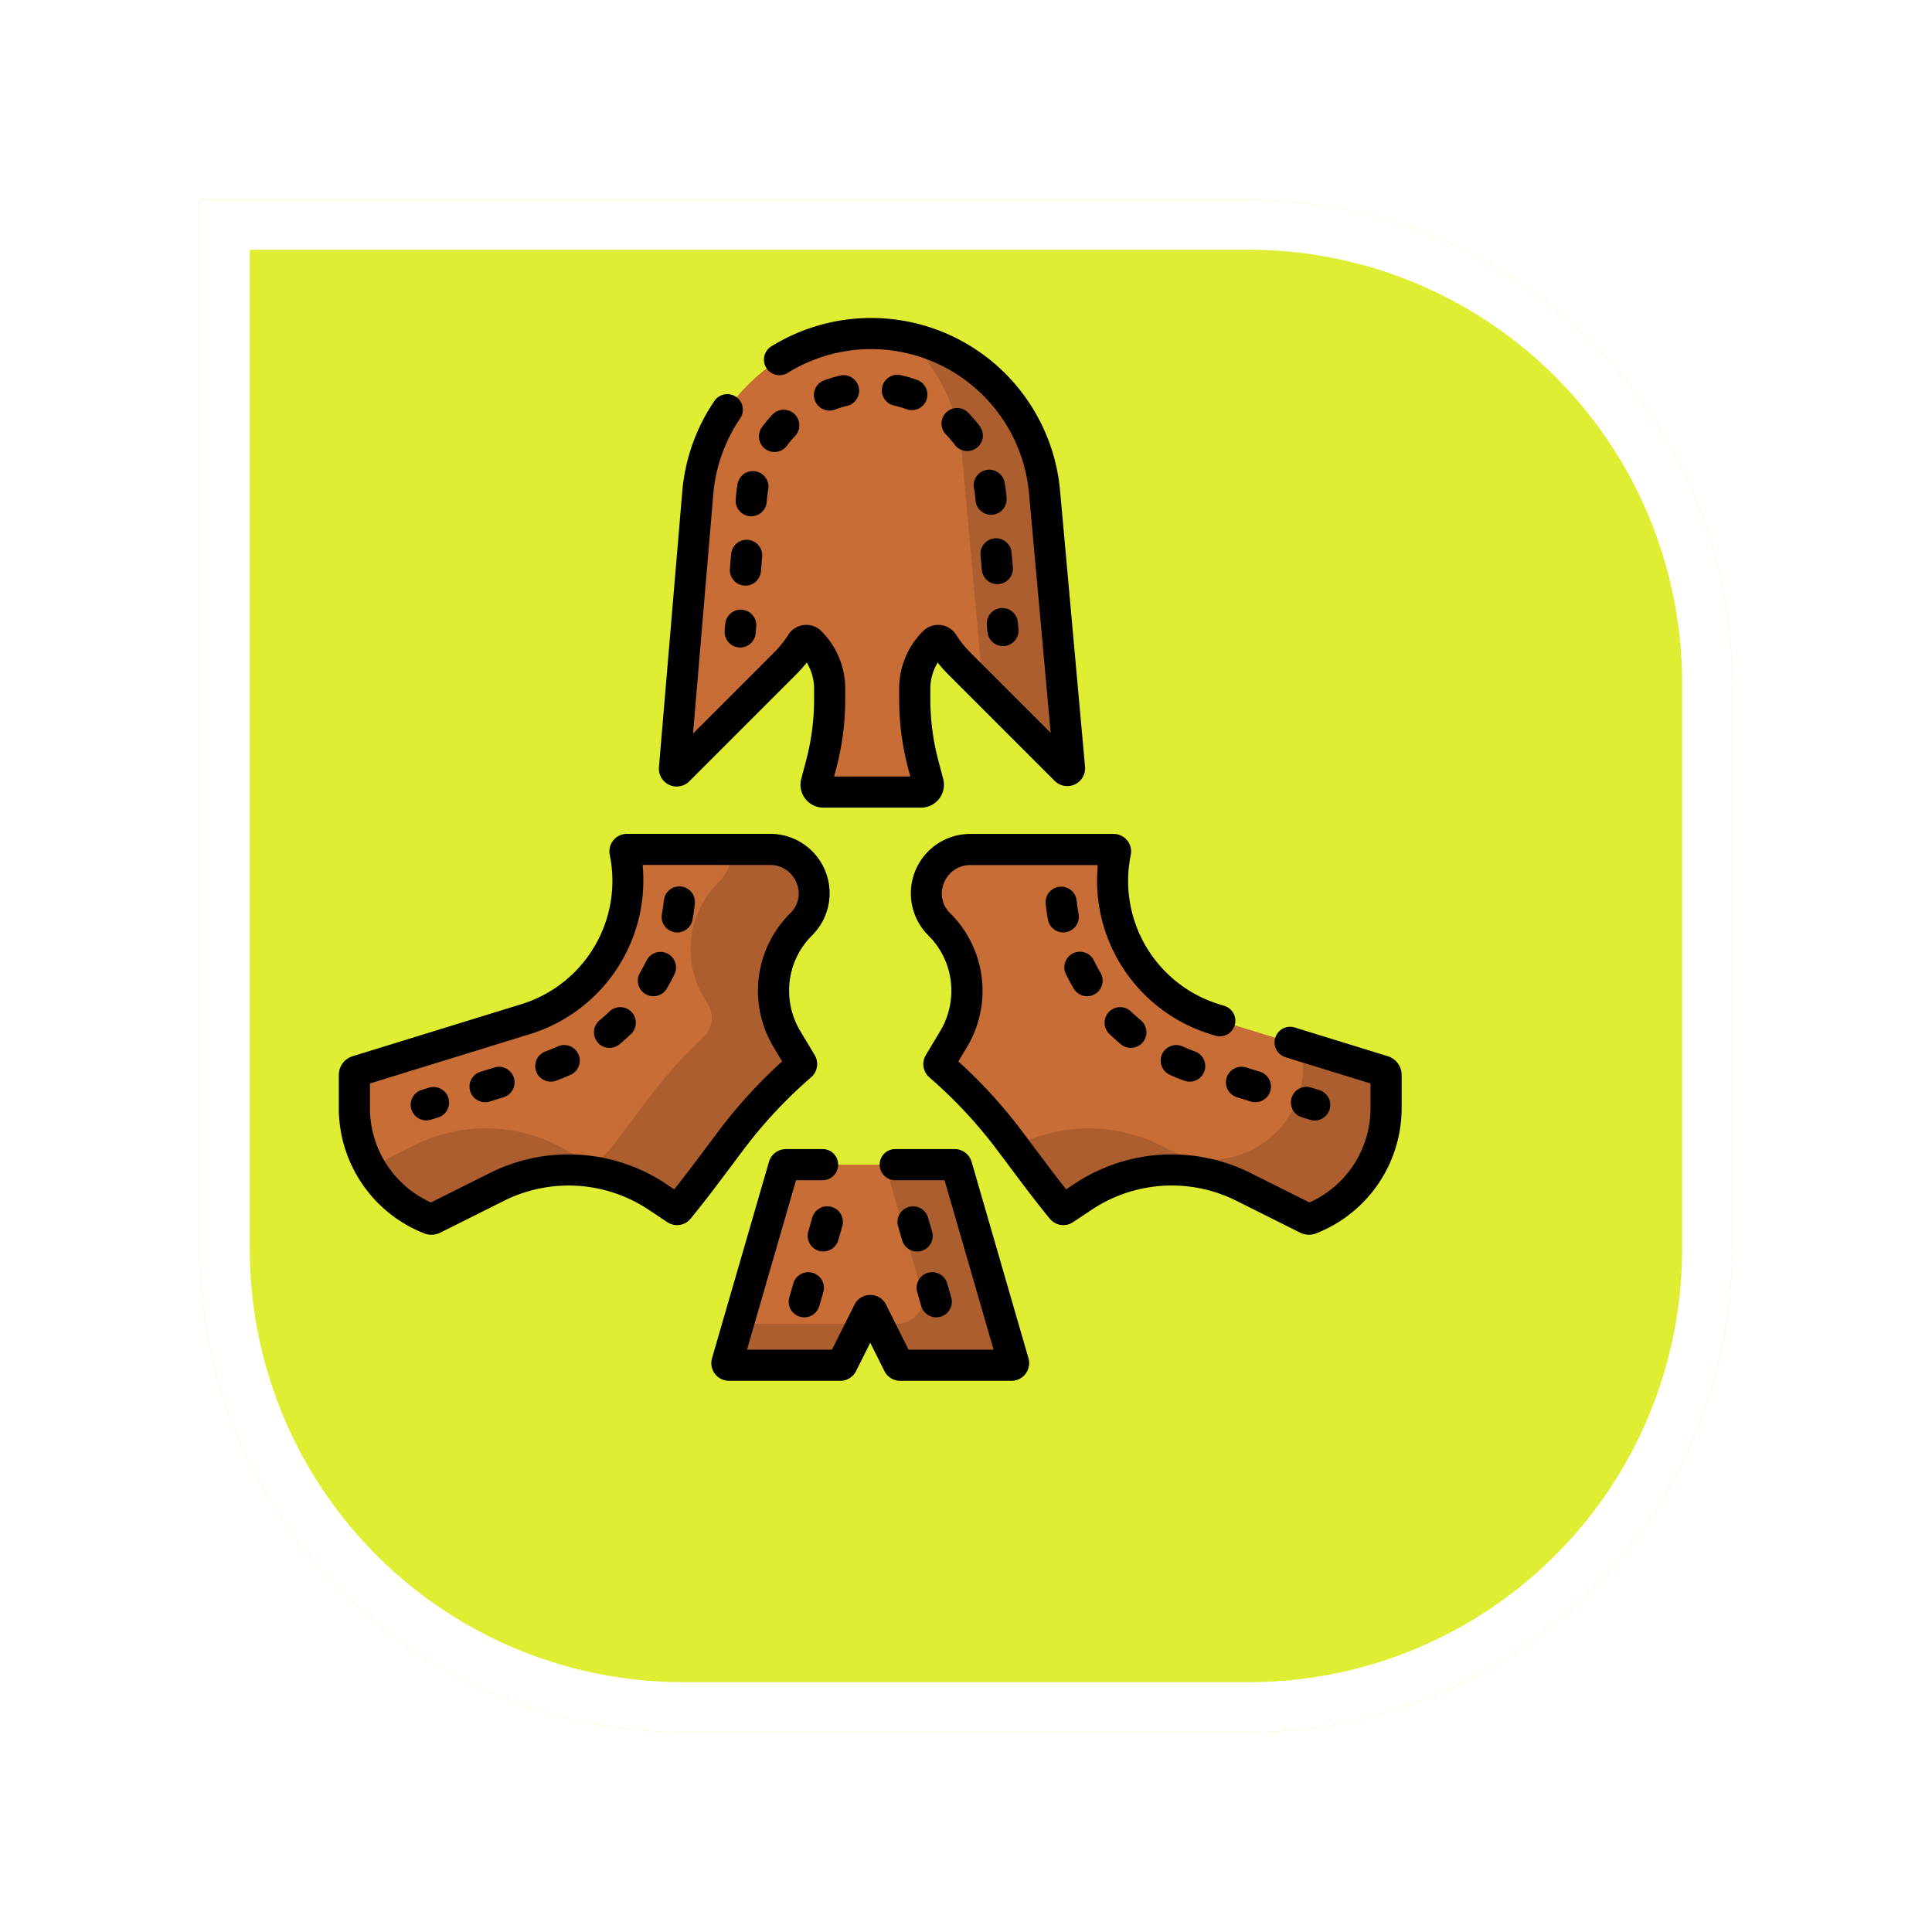 <svg xmlns="http://www.w3.org/2000/svg" xmlns:xlink="http://www.w3.org/1999/xlink" width="116" height="116" viewBox="0 0 116 116">
  <defs>
    <filter id="Rectángulo_405287" x="0" y="0" width="116" height="116" filterUnits="userSpaceOnUse">
      <feOffset dx="6" dy="7" input="SourceAlpha"/>
      <feGaussianBlur stdDeviation="4" result="blur"/>
      <feFlood flood-opacity="0.251"/>
      <feComposite operator="in" in2="blur"/>
      <feComposite in="SourceGraphic"/>
    </filter>
  </defs>
  <g id="Grupo_1178901" data-name="Grupo 1178901" transform="translate(675.676 10312.038)">
    <g transform="matrix(1, 0, 0, 1, -675.68, -10312.04)" filter="url(#Rectángulo_405287)">
      <g id="Rectángulo_405287-2" data-name="Rectángulo 405287" transform="translate(6 5)" fill="#e0ee33" stroke="#fff" stroke-width="3">
        <path d="M0,0H63A29,29,0,0,1,92,29V63A29,29,0,0,1,63,92H29A29,29,0,0,1,0,63V0A0,0,0,0,1,0,0Z" stroke="none"/>
        <path d="M1.5,1.5H63A27.5,27.5,0,0,1,90.5,29V63A27.5,27.5,0,0,1,63,90.5H29A27.5,27.5,0,0,1,1.5,63V1.5A0,0,0,0,1,1.5,1.5Z" fill="none"/>
      </g>
    </g>
    <g id="Grupo_1178900" data-name="Grupo 1178900" transform="translate(-655.333 -10292.945)">
      <path id="Trazado_1035083" data-name="Trazado 1035083" d="M185.412,33.589l-1.5-16.579a10.451,10.451,0,0,0-20.822.06l-1.4,16.547a.135.135,0,0,0,.231.107l6.419-6.419a7.109,7.109,0,0,0,.977-1.219.344.344,0,0,1,.533-.057,3.963,3.963,0,0,1,1.161,2.8v.618a15.346,15.346,0,0,1-.508,3.914l-.294,1.113a.441.441,0,0,0,.427.554h5.86a.441.441,0,0,0,.427-.554l-.294-1.113a15.347,15.347,0,0,1-.508-3.914v-.618a3.964,3.964,0,0,1,1.161-2.8.344.344,0,0,1,.533.057,7.109,7.109,0,0,0,.977,1.219l6.391,6.391a.135.135,0,0,0,.231-.108Z" transform="translate(-141.536 -6.566)" fill="#c86d36"/>
      <path id="Trazado_1035084" data-name="Trazado 1035084" d="M300.329,266.194a8.717,8.717,0,0,1-5.975-10.051.118.118,0,0,0-.116-.143h-8.6a2.632,2.632,0,0,0-1.889,4.469l.037.038a5.627,5.627,0,0,1,.847,6.876l-.866,1.444a.118.118,0,0,0,.024.15A28.875,28.875,0,0,1,288,273.488c.481.642,1,1.332,1.5,2q.8,1.06,1.632,2.087a.119.119,0,0,0,.159.024l1.121-.748a9.594,9.594,0,0,1,9.613-.6l3.837,1.918a.248.248,0,0,0,.2.009,7.1,7.1,0,0,0,4.537-6.619v-2.018a.248.248,0,0,0-.175-.237Z" transform="translate(-247.718 -224.093)" fill="#c86d36"/>
      <path id="Trazado_1035085" data-name="Trazado 1035085" d="M17.769,266.194a8.717,8.717,0,0,0,5.975-10.051.118.118,0,0,1,.116-.143h8.6a2.632,2.632,0,0,1,1.889,4.469l-.037.038a5.627,5.627,0,0,0-.847,6.876l.866,1.444a.118.118,0,0,1-.024.15,28.876,28.876,0,0,0-4.208,4.512c-.481.642-1,1.332-1.5,2q-.8,1.06-1.632,2.087a.119.119,0,0,1-.159.024l-1.121-.748a9.594,9.594,0,0,0-9.613-.6l-3.837,1.918a.248.248,0,0,1-.2.009A7.1,7.1,0,0,1,7.5,271.564v-2.018a.248.248,0,0,1,.175-.237Z" transform="translate(-6.566 -224.093)" fill="#c86d36"/>
      <path id="Trazado_1035086" data-name="Trazado 1035086" d="M195.673,416.691l1.572,3.144a.127.127,0,0,0,.114.07h6.679a.127.127,0,0,0,.122-.162l-3.412-11.791a.127.127,0,0,0-.122-.092H190.493a.127.127,0,0,0-.122.092l-3.412,11.791a.127.127,0,0,0,.122.162h6.679a.127.127,0,0,0,.114-.07l1.572-3.144a.127.127,0,0,1,.227,0Z" transform="translate(-163.653 -357.026)" fill="#c86d36"/>
      <g id="Grupo_1178899" data-name="Grupo 1178899" transform="translate(1.872 1.128)">
        <path id="Trazado_1035087" data-name="Trazado 1035087" d="M282.508,34.949l-1.5-16.579a10.454,10.454,0,0,0-8.4-9.316,10.425,10.425,0,0,1,3.413,6.823l1.286,14.21,4.969,4.969a.135.135,0,0,0,.231-.108Z" transform="translate(-240.504 -9.054)" fill="#ac5e2e"/>
        <path id="Trazado_1035088" data-name="Trazado 1035088" d="M347.525,352.353l-4.811-1.484v1.247q0,.114,0,.226a5.55,5.55,0,0,1-8.046,4.728l-.525-.262a9.6,9.6,0,0,0-8.765.094l1.226,1.635q.8,1.06,1.632,2.087a.119.119,0,0,0,.159.024l1.121-.748a9.594,9.594,0,0,1,9.613-.6l3.837,1.918a.248.248,0,0,0,.2.009,7.1,7.1,0,0,0,4.537-6.619V352.59A.248.248,0,0,0,347.525,352.353Z" transform="translate(-286.693 -308.267)" fill="#ac5e2e"/>
        <path id="Trazado_1035089" data-name="Trazado 1035089" d="M40.894,260.506l.037-.038A2.632,2.632,0,0,0,39.042,256H36.7a2.545,2.545,0,0,1-.751,1.976l-.037.038a5.627,5.627,0,0,0-.847,6.876l.245.409a1.584,1.584,0,0,1-.274,1.97A28.877,28.877,0,0,0,31.7,271c-.481.642-1,1.332-1.5,2q-.384.511-.777,1.015a1.589,1.589,0,0,1-2.135.348,9.594,9.594,0,0,0-9.613-.6l-2.652,1.326a7.092,7.092,0,0,0,3.6,3.095.248.248,0,0,0,.2-.009l3.837-1.918a9.594,9.594,0,0,1,9.613.6l1.121.748a.12.12,0,0,0,.159-.024q.837-1.025,1.632-2.087c.5-.671,1.021-1.361,1.5-2a28.882,28.882,0,0,1,4.208-4.512.118.118,0,0,0,.024-.15l-.866-1.444a5.626,5.626,0,0,1,.847-6.875Z" transform="translate(-15.016 -225.222)" fill="#ac5e2e"/>
        <path id="Trazado_1035090" data-name="Trazado 1035090" d="M187.635,484.5l-.674,2.331a.127.127,0,0,0,.122.162h6.679a.127.127,0,0,0,.114-.07l1.211-2.423Z" transform="translate(-165.526 -425.241)" fill="#ac5e2e"/>
        <path id="Trazado_1035091" data-name="Trazado 1035091" d="M267.929,419.742l-3.412-11.791a.127.127,0,0,0-.122-.092h-4.169l2.206,7.623a1.509,1.509,0,0,1-1.45,1.928H259.8l1.211,2.423a.127.127,0,0,0,.114.07h6.679A.127.127,0,0,0,267.929,419.742Z" transform="translate(-229.294 -358.154)" fill="#ac5e2e"/>
      </g>
      <path id="Trazado_1035092" data-name="Trazado 1035092" d="M154.808,28.033a1.075,1.075,0,0,0,1.207-.214l6.419-6.419a8.071,8.071,0,0,0,.632-.712,3.008,3.008,0,0,1,.442,1.578v.618a14.423,14.423,0,0,1-.476,3.675l-.294,1.113a1.376,1.376,0,0,0,1.33,1.727h5.86a1.376,1.376,0,0,0,1.331-1.727l-.294-1.113a14.423,14.423,0,0,1-.477-3.675v-.618a3.009,3.009,0,0,1,.442-1.578,8.09,8.09,0,0,0,.632.712l6.391,6.391a1.07,1.07,0,0,0,1.823-.853l-1.5-16.579a11.387,11.387,0,0,0-17.31-8.67.935.935,0,1,0,.981,1.591,9.517,9.517,0,0,1,14.466,7.247l1.3,14.381-4.831-4.831a6.176,6.176,0,0,1-.848-1.059,1.278,1.278,0,0,0-1.983-.217,4.867,4.867,0,0,0-1.435,3.464v.618a16.291,16.291,0,0,0,.538,4.152l.13.494H164.71l.13-.494a16.3,16.3,0,0,0,.538-4.152v-.618a4.866,4.866,0,0,0-1.435-3.464,1.278,1.278,0,0,0-1.983.217,6.172,6.172,0,0,1-.848,1.059l-4.872,4.873,1.216-14.368a9.521,9.521,0,0,1,1.61-4.546.935.935,0,1,0-1.546-1.052,11.4,11.4,0,0,0-1.927,5.44l-1.4,16.547a1.074,1.074,0,0,0,.616,1.061Z" transform="translate(-134.972)"/>
      <path id="Trazado_1035093" data-name="Trazado 1035093" d="M185.873,141.231l-.037.435a.935.935,0,0,0,1.863.158l.037-.435a.935.935,0,0,0-1.863-.158Z" transform="translate(-162.671 -122.879)"/>
      <path id="Trazado_1035094" data-name="Trazado 1035094" d="M190.221,108.869l.075-.883a.935.935,0,1,0-1.863-.158l-.075.883a.935.935,0,0,0,1.863.158Z" transform="translate(-164.879 -93.639)"/>
      <path id="Trazado_1035095" data-name="Trazado 1035095" d="M292.156,43.878a.935.935,0,1,0-1.342,1.3,6.334,6.334,0,0,1,.5.585.935.935,0,1,0,1.491-1.128A8.17,8.17,0,0,0,292.156,43.878Z" transform="translate(-254.337 -38.16)"/>
      <path id="Trazado_1035096" data-name="Trazado 1035096" d="M230.013,29.625a6.3,6.3,0,0,1,.737-.224.935.935,0,1,0-.433-1.819,8.138,8.138,0,0,0-.958.291.935.935,0,0,0,.653,1.752Z" transform="translate(-200.24 -24.121)"/>
      <path id="Trazado_1035097" data-name="Trazado 1035097" d="M307.774,74.476c-.024-.269-.063-.54-.113-.806a.935.935,0,0,0-1.836.352c.039.2.069.414.087.622l.015.165a.935.935,0,0,0,1.862-.168Z" transform="translate(-267.693 -63.825)"/>
      <path id="Trazado_1035098" data-name="Trazado 1035098" d="M263.2,29.464a.935.935,0,0,0,.632-1.76,8.153,8.153,0,0,0-.961-.28.935.935,0,1,0-.411,1.824A6.305,6.305,0,0,1,263.2,29.464Z" transform="translate(-229.111 -23.987)"/>
      <path id="Trazado_1035099" data-name="Trazado 1035099" d="M310.979,107.114a.935.935,0,1,0-1.862.169l.08.883a.935.935,0,0,0,1.862-.169Z" transform="translate(-270.586 -93.019)"/>
      <path id="Trazado_1035100" data-name="Trazado 1035100" d="M202.757,46.465a.935.935,0,0,0,1.307-.2,6.334,6.334,0,0,1,.495-.592.935.935,0,0,0-1.358-1.285,8.227,8.227,0,0,0-.641.767A.935.935,0,0,0,202.757,46.465Z" transform="translate(-177.153 -38.602)"/>
      <path id="Trazado_1035101" data-name="Trazado 1035101" d="M191.3,74.368c-.045.248-.078.5-.1.756l-.018.21a.935.935,0,0,0,1.863.158l.018-.21c.017-.2.042-.392.077-.583a.935.935,0,0,0-1.84-.331Z" transform="translate(-167.354 -64.426)"/>
      <path id="Trazado_1035102" data-name="Trazado 1035102" d="M312.991,139.724a.935.935,0,0,0-.847,1.015l.039.434a.935.935,0,0,0,1.862-.169l-.039-.434A.936.936,0,0,0,312.991,139.724Z" transform="translate(-273.236 -122.306)"/>
      <path id="Trazado_1035103" data-name="Trazado 1035103" d="M459.974,372.411a.935.935,0,1,0,.551-1.786l-.435-.134a.935.935,0,1,0-.551,1.786Z" transform="translate(-401.686 -324.278)"/>
      <path id="Trazado_1035104" data-name="Trazado 1035104" d="M342.44,275.454c-.048-.262-.086-.529-.115-.795a.935.935,0,0,0-1.859.2c.033.311.078.625.134.932a.935.935,0,1,0,1.839-.335Z" transform="translate(-298.027 -239.695)"/>
      <path id="Trazado_1035105" data-name="Trazado 1035105" d="M371.037,332.722c-.2-.17-.406-.351-.6-.536a.935.935,0,0,0-1.3,1.344c.225.217.461.429.7.629a.935.935,0,1,0,1.2-1.437Z" transform="translate(-322.883 -290.554)"/>
      <path id="Trazado_1035106" data-name="Trazado 1035106" d="M427.386,361.379a.935.935,0,0,0,.618,1.169l.834.257a.935.935,0,0,0,.551-1.787l-.834-.257A.935.935,0,0,0,427.386,361.379Z" transform="translate(-374.081 -315.761)"/>
      <path id="Trazado_1035107" data-name="Trazado 1035107" d="M350.089,307.543a.935.935,0,1,0,1.614-.943c-.134-.23-.262-.468-.379-.708a.935.935,0,1,0-1.68.821C349.783,306.995,349.932,307.274,350.089,307.543Z" transform="translate(-305.983 -267.308)"/>
      <path id="Trazado_1035108" data-name="Trazado 1035108" d="M397.371,350.39a.935.935,0,1,0-.765,1.706c.285.128.578.247.871.353a.935.935,0,0,0,.639-1.757C397.866,350.6,397.615,350.5,397.371,350.39Z" transform="translate(-346.691 -306.647)"/>
      <path id="Trazado_1035109" data-name="Trazado 1035109" d="M304.109,261.85l-5.584-1.723a.935.935,0,0,0-.551,1.787l5.1,1.574V265a6.2,6.2,0,0,1-3.665,5.633l-3.557-1.778a10.553,10.553,0,0,0-10.55.657l-.5.334c-.379-.476-.762-.972-1.144-1.481-.482-.641-.877-1.169-1.5-2a29.86,29.86,0,0,0-3.83-4.2l.517-.863a6.562,6.562,0,0,0-.988-8.017l-.034-.034a1.629,1.629,0,0,1-.35-1.824,1.686,1.686,0,0,1,1.574-1.053H286.7a9.655,9.655,0,0,0,6.762,10.153l.264.082a.935.935,0,1,0,.552-1.786l-.264-.082a7.751,7.751,0,0,1-5.335-8.971,1.053,1.053,0,0,0-1.032-1.265h-8.6a3.567,3.567,0,0,0-2.553,6.062l.04.041a4.653,4.653,0,0,1,1.34,2.745,4.718,4.718,0,0,1-.634,2.988l-.866,1.445a1.052,1.052,0,0,0,.215,1.337,27.975,27.975,0,0,1,4.072,4.366l1.5,2c.554.738,1.111,1.45,1.655,2.116a1.05,1.05,0,0,0,1.4.21l1.121-.748a8.678,8.678,0,0,1,8.677-.54l3.837,1.918a1.185,1.185,0,0,0,.956.045A8.082,8.082,0,0,0,304.943,265v-2.018a1.177,1.177,0,0,0-.834-1.131Z" transform="translate(-241.13 -217.528)"/>
      <path id="Trazado_1035110" data-name="Trazado 1035110" d="M123.87,332.185c-.192.185-.393.366-.6.536a.935.935,0,0,0,1.2,1.437c.24-.2.476-.412.7-.629a.935.935,0,0,0-1.3-1.344Z" transform="translate(-107.614 -290.552)"/>
      <path id="Trazado_1035111" data-name="Trazado 1035111" d="M145.9,305.465a.935.935,0,0,0-1.25.429c-.117.24-.245.478-.379.708a.935.935,0,1,0,1.614.943c.157-.269.307-.549.444-.83A.935.935,0,0,0,145.9,305.465Z" transform="translate(-126.177 -267.31)"/>
      <path id="Trazado_1035112" data-name="Trazado 1035112" d="M156.7,273.827a.936.936,0,0,0-1.029.831c-.028.264-.067.532-.115.8a.935.935,0,1,0,1.839.335c.056-.308.1-.622.134-.932A.935.935,0,0,0,156.7,273.827Z" transform="translate(-136.154 -239.694)"/>
      <path id="Trazado_1035113" data-name="Trazado 1035113" d="M95.818,350.39c-.244.109-.494.211-.745.3a.935.935,0,0,0,.639,1.757c.293-.107.586-.226.871-.353a.935.935,0,1,0-.765-1.706Z" transform="translate(-82.684 -306.647)"/>
      <path id="Trazado_1035114" data-name="Trazado 1035114" d="M64.455,360.761l-.834.257a.935.935,0,1,0,.551,1.787l.834-.257a.935.935,0,1,0-.551-1.787Z" transform="translate(-55.114 -315.761)"/>
      <path id="Trazado_1035115" data-name="Trazado 1035115" d="M35.719,370.491l-.435.134a.935.935,0,1,0,.551,1.787l.435-.134a.935.935,0,1,0-.551-1.787Z" transform="translate(-30.308 -324.278)"/>
      <path id="Trazado_1035116" data-name="Trazado 1035116" d="M24.284,267.484a27.985,27.985,0,0,1,4.072-4.366,1.052,1.052,0,0,0,.214-1.338l-.866-1.444a4.718,4.718,0,0,1-.634-2.988,4.653,4.653,0,0,1,1.34-2.745l.041-.042A3.567,3.567,0,0,0,25.9,248.5h-8.6a1.053,1.053,0,0,0-1.032,1.264,7.751,7.751,0,0,1-5.334,8.972L.834,261.85A1.177,1.177,0,0,0,0,262.98V265a8.082,8.082,0,0,0,5.134,7.491,1.185,1.185,0,0,0,.956-.045l3.837-1.918a8.679,8.679,0,0,1,8.676.54l1.12.747a1.049,1.049,0,0,0,1.4-.21c.543-.665,1.1-1.377,1.655-2.117C23.381,268.689,23.84,268.076,24.284,267.484Zm-3,.881c-.383.51-.766,1.006-1.144,1.481l-.5-.335a10.554,10.554,0,0,0-10.55-.657l-3.557,1.778A6.2,6.2,0,0,1,1.87,265v-1.512l9.609-2.965h0A9.655,9.655,0,0,0,18.24,250.37H25.9a1.686,1.686,0,0,1,1.574,1.053,1.631,1.631,0,0,1-.352,1.827l-.031.031A6.562,6.562,0,0,0,26.1,261.3l.517.863a29.861,29.861,0,0,0-3.83,4.2l-1.5,2Z" transform="translate(0 -217.528)"/>
      <path id="Trazado_1035117" data-name="Trazado 1035117" d="M195.086,401.128a1.067,1.067,0,0,0-1.02-.767H190.5a.935.935,0,1,0,0,1.87h2.962l2.944,10.175H191.3l-1.349-2.7a1.062,1.062,0,0,0-1.9,0l-1.349,2.7H181.6l2.944-10.175h1.594a.935.935,0,1,0,0-1.87h-2.2a1.067,1.067,0,0,0-1.02.767L179.5,412.918a1.062,1.062,0,0,0,1.02,1.357H187.2a1.056,1.056,0,0,0,.95-.587l.85-1.7.85,1.7a1.056,1.056,0,0,0,.95.587h6.679a1.062,1.062,0,0,0,1.02-1.357Z" transform="translate(-157.092 -350.462)"/>
      <path id="Trazado_1035118" data-name="Trazado 1035118" d="M278.371,460.865l.242.838a.935.935,0,1,0,1.8-.519l-.242-.838a.935.935,0,0,0-1.8.52Z" transform="translate(-243.643 -402.379)"/>
      <path id="Trazado_1035119" data-name="Trazado 1035119" d="M270.994,428.647a.935.935,0,0,0-1.8.519l.242.838a.935.935,0,0,0,1.8-.519Z" transform="translate(-235.614 -374.631)"/>
      <path id="Trazado_1035120" data-name="Trazado 1035120" d="M218.154,459.708a.935.935,0,0,0-1.158.638l-.242.838a.935.935,0,0,0,1.8.519l.242-.838A.935.935,0,0,0,218.154,459.708Z" transform="translate(-189.706 -402.379)"/>
      <path id="Trazado_1035121" data-name="Trazado 1035121" d="M227.723,430l.242-.838a.935.935,0,0,0-1.8-.52l-.242.838a.935.935,0,1,0,1.8.52Z" transform="translate(-197.736 -374.631)"/>
    </g>
  </g>
</svg>
